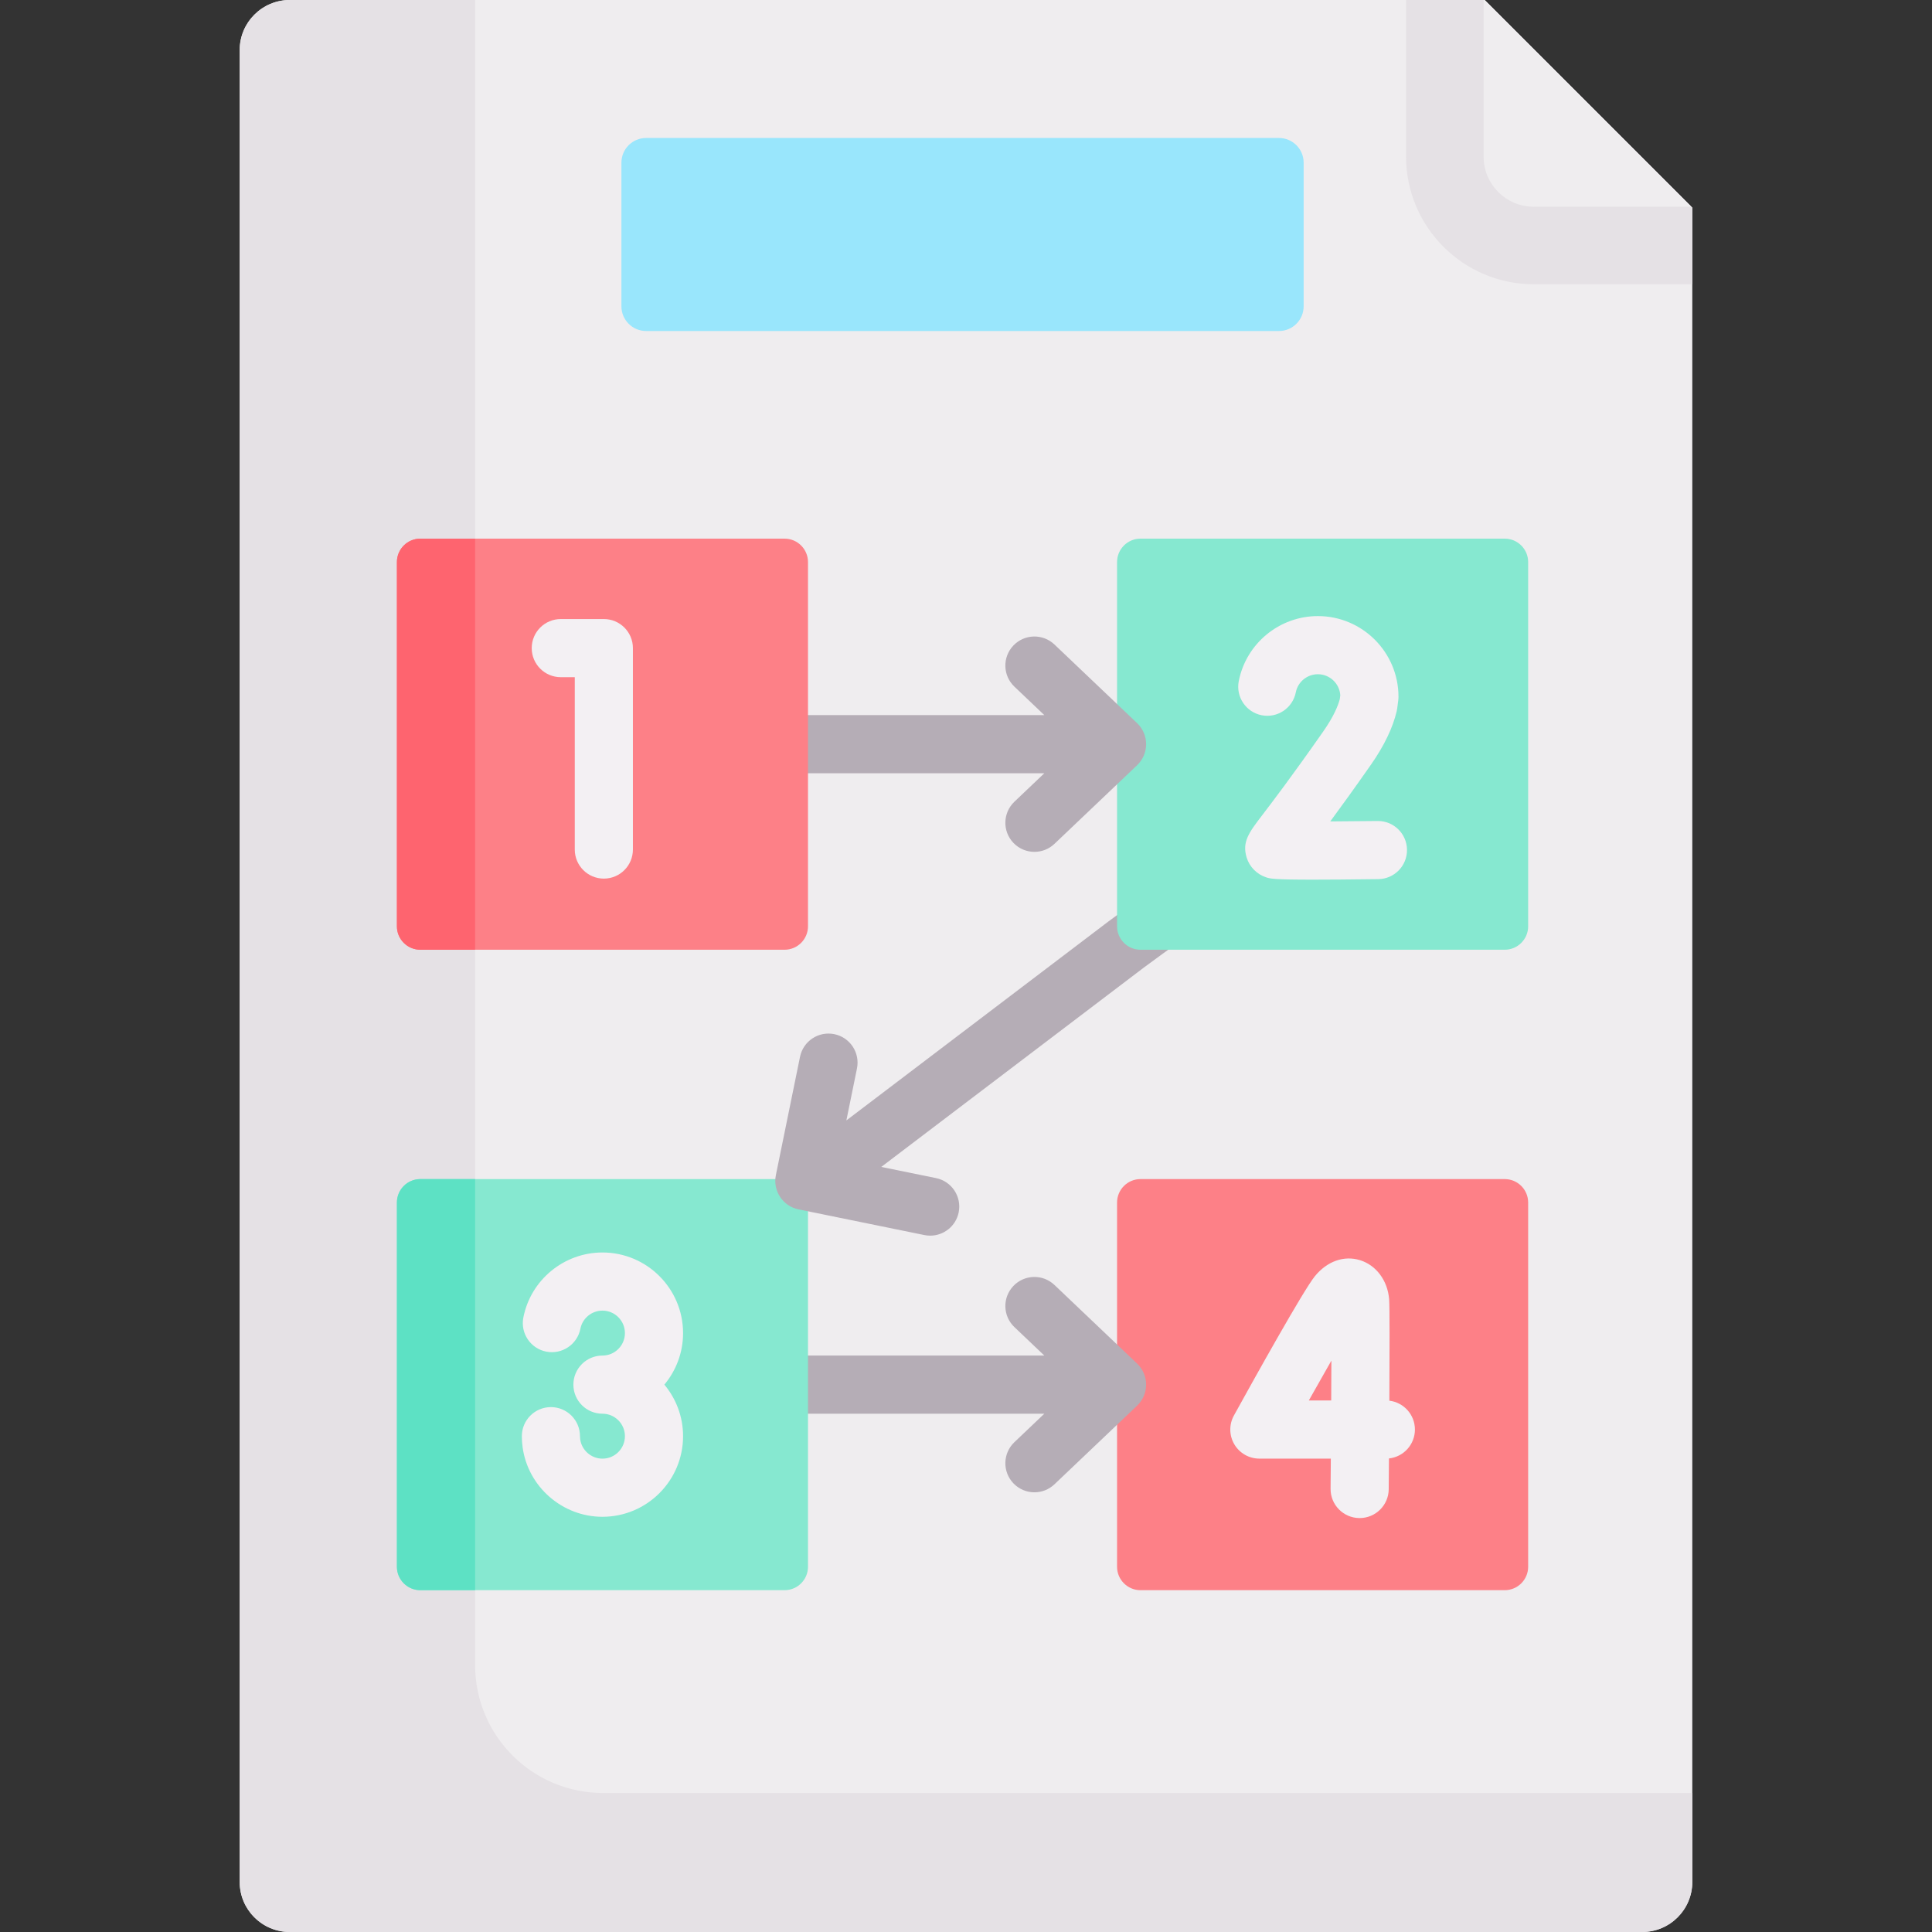 <svg id="Capa_1" enable-background="new 0 0 498.48 498.48" height="512" viewBox="0 0 498.48 498.48" width="512" xmlns="http://www.w3.org/2000/svg"><rect x="0" y="0" width="498.48" height="498.48" fill="#333333" stroke="none"/><g><g><g id="XMLID_252_"><g><g><path d="m436.635 53.59v431.97c0 7.14-5.79 12.92-12.93 12.92h-348.93c-7.14 0-12.93-5.78-12.93-12.92v-472.64c0-7.13 5.79-12.92 12.93-12.92h308.27z" fill="#efedef"/></g></g></g><path d="m155.576 462.61c-18.22 0-32.99-14.77-32.99-32.99v-429.62h-47.811c-7.141 0-12.93 5.789-12.93 12.93v472.63c0 7.136 5.785 12.92 12.92 12.92h348.94c7.141 0 12.93-5.789 12.93-12.93v-22.94z" fill="#e5e1e5"/><g id="XMLID_253_"><g><path d="m436.635 53.59-53.59-53.59h-20.26v40.41c0 18.158 14.772 32.93 32.93 32.93h40.92z" fill="#e5e1e5"/><path d="m383.045 0 53.34 53.34h-40.67c-7.14 0-12.93-5.79-12.93-12.93v-40.41z" fill="#efedef"/></g></g></g><path d="m294.264 410.288h93.972c3.34 0 6.048-2.708 6.048-6.048v-93.972c0-3.34-2.708-6.048-6.048-6.048h-93.972c-3.34 0-6.048 2.708-6.048 6.048v93.972c0 3.34 2.707 6.048 6.048 6.048z" fill="#fd8087"/><path d="m293.384 351.819-21.32-20.281c-3-2.855-7.748-2.736-10.604.265-2.854 3.001-2.735 7.748.266 10.603l7.723 7.347h-94.662c-4.143 0-7.5 3.358-7.5 7.5s3.357 7.5 7.5 7.5h94.662l-7.723 7.347c-3.001 2.855-3.12 7.602-.266 10.603 1.475 1.55 3.453 2.331 5.436 2.331 1.856 0 3.717-.686 5.168-2.066l21.32-20.281c1.488-1.416 2.331-3.38 2.331-5.434s-.843-4.019-2.331-5.434z" fill="#b5adb6"/><g><path d="m202.426 410.288h-93.972c-3.34 0-6.048-2.708-6.048-6.048v-93.972c0-3.34 2.708-6.048 6.048-6.048h93.972c3.34 0 6.048 2.708 6.048 6.048v93.972c0 3.34-2.707 6.048-6.048 6.048z" fill="#86e8d0"/></g><path d="m108.454 410.288h14.132v-106.069h-14.132c-3.34 0-6.048 2.708-6.048 6.048v93.972c0 3.341 2.708 6.049 6.048 6.049z" fill="#5de1c4"/><path d="m319.432 222.53c-2.45-3.341-7.142-4.064-10.483-1.615l-22.873 16.768c-.033.025-.067.05-.101.075l-67.601 51.326 2.737-13.411c.828-4.059-1.791-8.02-5.849-8.848-4.066-.828-8.021 1.791-8.849 5.849l-6.227 30.514c-.828 4.059 1.791 8.02 5.849 8.848l32.468 6.625c.507.103 1.011.153 1.508.153 3.49 0 6.616-2.45 7.341-6.002.828-4.059-1.791-8.02-5.849-8.848l-14.126-2.883 67.619-51.34 22.822-16.73c3.34-2.447 4.063-7.14 1.614-10.481z" fill="#b5adb6"/><path d="m294.264 245.044h93.972c3.34 0 6.048-2.708 6.048-6.048v-93.972c0-3.34-2.708-6.048-6.048-6.048h-93.972c-3.34 0-6.048 2.708-6.048 6.048v93.972c0 3.34 2.707 6.048 6.048 6.048z" fill="#86e8d0"/><path d="m293.384 186.575-21.32-20.281c-3-2.855-7.748-2.736-10.604.265-2.854 3.001-2.735 7.748.266 10.603l7.723 7.347h-87.162c-4.143 0-7.5 3.358-7.5 7.5s3.357 7.5 7.5 7.5h87.162l-7.723 7.347c-3.001 2.855-3.12 7.602-.266 10.603 1.475 1.55 3.453 2.331 5.436 2.331 1.856 0 3.717-.686 5.168-2.066l21.32-20.281c1.488-1.416 2.331-3.38 2.331-5.434s-.843-4.018-2.331-5.434z" fill="#b5adb6"/><path d="m202.426 245.044h-93.972c-3.34 0-6.048-2.708-6.048-6.048v-93.972c0-3.34 2.708-6.048 6.048-6.048h93.972c3.34 0 6.048 2.708 6.048 6.048v93.972c0 3.34-2.707 6.048-6.048 6.048z" fill="#fd8087"/><path d="m108.454 245.044h14.132v-106.069h-14.132c-3.34 0-6.048 2.708-6.048 6.048v93.972c0 3.341 2.708 6.049 6.048 6.049z" fill="#fe646f"/><path d="m329.988 85.404h-163.286c-3.517 0-6.368-2.851-6.368-6.368v-37.066c0-3.517 2.851-6.368 6.368-6.368h163.286c3.517 0 6.368 2.851 6.368 6.368v37.066c0 3.517-2.851 6.368-6.368 6.368z" fill="#99e6fc"/><g fill="#f3f0f3"><path d="m144.691 174.722h3.608v44.472c0 4.142 3.357 7.5 7.5 7.5s7.5-3.358 7.5-7.5v-51.972c0-4.142-3.357-7.5-7.5-7.5h-11.108c-4.143 0-7.5 3.358-7.5 7.5s3.357 7.5 7.5 7.5z"/><path d="m358.471 361.396c.067-12.149.093-24.374-.06-26.207-.401-4.815-3.344-8.758-7.496-10.044-4.147-1.285-8.507.263-11.666 4.139-2.959 3.631-15.591 26.34-20.885 35.936-1.281 2.324-1.24 5.151.109 7.436s3.805 3.687 6.458 3.687h18.438c-.021 2.743-.041 5.368-.063 7.774-.035 4.142 3.293 7.528 7.436 7.564h.065c4.112 0 7.463-3.316 7.499-7.436.017-1.95.039-4.712.064-7.946 3.764-.401 6.696-3.587 6.696-7.458.002-3.835-2.879-6.999-6.595-7.445zm-15.003-.054h-5.779c2.045-3.644 4.032-7.152 5.826-10.283-.011 3.187-.026 6.684-.047 10.283z"/><path d="m325.53 184.542c4.068.798 8.007-1.85 8.805-5.914.531-2.704 2.924-4.667 5.689-4.667 3.069 0 5.59 2.397 5.786 5.418l-.13 1.017c-.446 1.702-1.557 4.458-4.284 8.355-8.212 11.733-13.111 18.148-15.743 21.594-3.383 4.429-5.246 6.869-3.998 10.926.734 2.386 2.608 4.289 5.016 5.091 1.001.333 1.801.6 12.03.6 4.004 0 9.451-.041 16.918-.134 4.143-.052 7.458-3.452 7.405-7.594-.051-4.11-3.398-7.406-7.497-7.406-.032 0-.064 0-.096 0-4.067.051-8.341.089-12.206.107 2.683-3.632 6.121-8.385 10.46-14.584 3.439-4.914 5.688-9.587 6.687-13.888.058-.246.102-.495.134-.745l.257-2.01c.04-.315.061-.633.061-.951 0-11.469-9.33-20.799-20.799-20.799-9.916 0-18.499 7.055-20.408 16.776-.799 4.068 1.848 8.01 5.913 8.808z"/><path d="m155.44 323.156c-9.916 0-18.499 7.055-20.408 16.776-.798 4.064 1.85 8.006 5.914 8.805 4.064.795 8.007-1.849 8.805-5.914.531-2.704 2.924-4.667 5.689-4.667 3.197 0 5.799 2.602 5.799 5.799s-2.602 5.798-5.799 5.798c-4.143 0-7.5 3.358-7.5 7.5s3.357 7.5 7.5 7.5c3.197 0 5.799 2.602 5.799 5.799s-2.602 5.799-5.799 5.799c-2.877 0-5.346-2.141-5.742-4.984-.037-.262-.056-.537-.056-.814 0-4.142-3.357-7.5-7.5-7.5s-7.5 3.358-7.5 7.5c0 .972.067 1.946.2 2.892 1.424 10.209 10.279 17.907 20.598 17.907 11.469 0 20.799-9.33 20.799-20.799 0-5.055-1.816-9.691-4.825-13.299 3.009-3.608 4.825-8.244 4.825-13.298 0-11.47-9.331-20.8-20.799-20.8z"/></g></g></svg>
